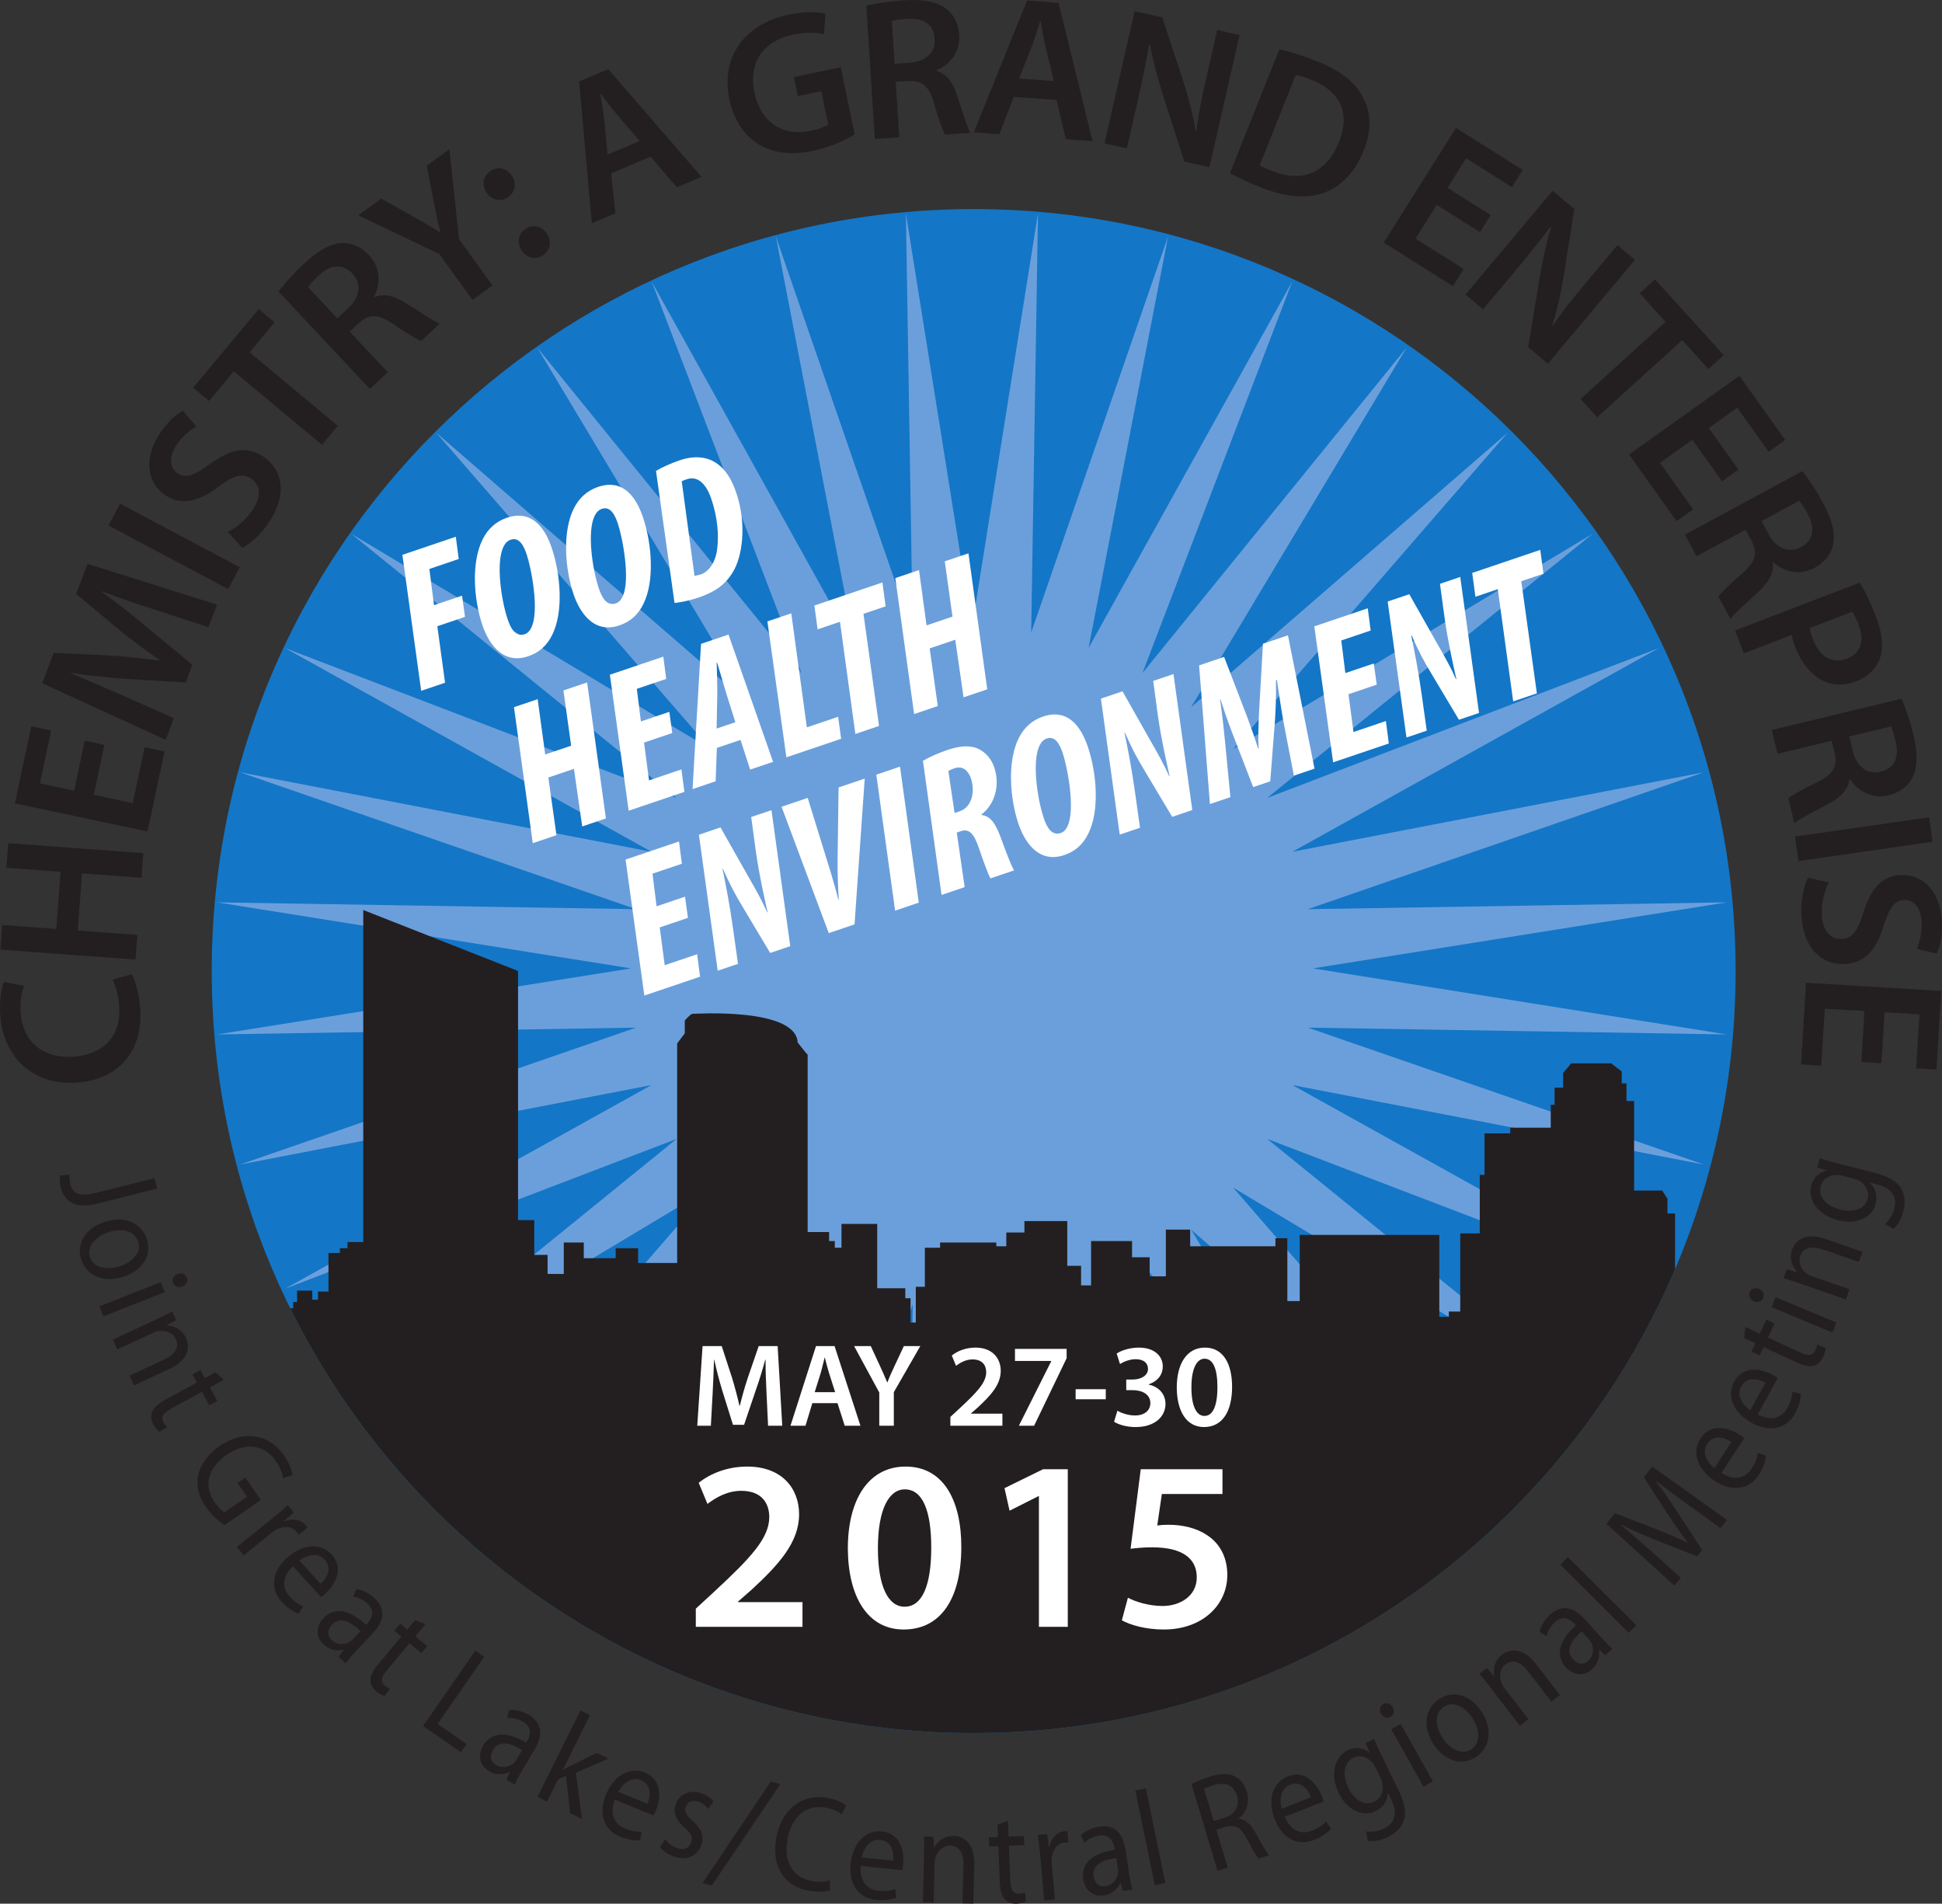 <?xml version="1.0" encoding="UTF-8" standalone="no"?>
<!-- Created with Inkscape (http://www.inkscape.org/) -->

<svg
   xmlns:dc="http://purl.org/dc/elements/1.1/"
   xmlns:cc="http://creativecommons.org/ns#"
   xmlns:rdf="http://www.w3.org/1999/02/22-rdf-syntax-ns#"
   xmlns:svg="http://www.w3.org/2000/svg"
   xmlns="http://www.w3.org/2000/svg"
   version="1.1"
   width="246.273"
   height="241.408"
   id="svg4458">
  <rect width="100%" height="100%" fill="#333333" stroke="none"/>
  <defs
     id="defs4460">
    <clipPath
       id="clipPath280">
      <path
         d="m 227.561,542.243 c 0,-42.693 34.61,-77.303 77.303,-77.303 l 0,0 c 42.691,0 77.3,34.61 77.3,77.303 l 0,0 c 0,42.693 -34.609,77.303 -77.3,77.303 l 0,0 c -42.693,0 -77.303,-34.61 -77.303,-77.303"
         id="path282" />
    </clipPath>
    <clipPath
       id="clipPath16">
      <path
         d="M 0,792 612,792 612,0 0,0 0,792 z"
         id="path18" />
    </clipPath>
  </defs>
  <g
     transform="translate(-252.15,-394.64)"
     id="layer1">
    <g
       transform="matrix(1.25,0,0,-1.25,-5.453,1195.586)"
       id="g12">
      <g
         clip-path="url(#clipPath16)"
         id="g14">
        <g
           transform="translate(219.446,541.922)"
           id="g20">
          <path
             d="m 0,0 c 0.325,-0.571 0.74,-1.852 0.854,-3.521 0.297,-4.355 -2.25,-7.188 -6.443,-7.474 -4.519,-0.308 -7.462,2.661 -7.748,6.854 -0.112,1.649 0.154,2.832 0.385,3.36 l 2.03,-0.394 c -0.24,-0.67 -0.422,-1.603 -0.346,-2.722 0.191,-2.789 2.079,-4.685 5.376,-4.46 3.033,0.207 4.827,2.088 4.621,5.121 -0.069,0.997 -0.344,2.042 -0.675,2.694 L 0,0 z"
             id="path22"
             style="fill:#231f20;fill-opacity:1;fill-rule:nonzero;stroke:none" />
        </g>
        <g
           transform="translate(206.305,546.92)"
           id="g24">
          <path
             d="M 0,0 5.491,-0.403 5.918,5.394 0.426,5.797 0.61,8.299 14.319,7.291 14.135,4.789 8.095,5.233 7.668,-0.563 13.709,-1.008 13.525,-3.509 -0.184,-2.501 0,0 z"
             id="path26"
             style="fill:#231f20;fill-opacity:1;fill-rule:nonzero;stroke:none" />
        </g>
        <g
           transform="translate(216.674,565.193)"
           id="g28">
          <path
             d="m 0,0 -1.073,-5.069 3.951,-0.837 1.201,5.668 2.016,-0.427 -1.721,-8.123 -13.452,2.849 1.657,7.823 2.016,-0.426 -1.137,-5.369 3.473,-0.735 1.073,5.069 L 0,0 z"
             id="path30"
             style="fill:#231f20;fill-opacity:1;fill-rule:nonzero;stroke:none" />
        </g>
        <g
           transform="translate(221.889,578.872)"
           id="g32">
          <path
             d="M 0,0 C -1.688,0.554 -3.728,1.22 -5.456,1.898 L -5.478,1.841 c 1.405,-1.013 2.938,-2.207 4.341,-3.396 l 4.853,-4.004 -0.682,-1.793 -6.145,0.371 c -1.829,0.127 -3.758,0.336 -5.491,0.602 l -0.014,-0.038 c 1.657,-0.695 3.669,-1.547 5.387,-2.31 l 5.06,-2.25 -0.833,-2.193 -12.529,5.743 1.174,3.09 5.806,-0.286 c 1.681,-0.114 3.36,-0.294 4.913,-0.513 l 0.022,0.057 c -1.262,0.872 -2.679,1.913 -3.997,2.981 L -8.089,1.633 -6.929,4.685 6.209,0.543 5.339,-1.745 0,0 z"
             id="path34"
             style="fill:#231f20;fill-opacity:1;fill-rule:nonzero;stroke:none" />
        </g>
        <g
           transform="translate(218.264,589.659)"
           id="g36">
          <path
             d="M 0,0 12.146,-6.448 10.97,-8.665 -1.177,-2.216 0,0 z"
             id="path38"
             style="fill:#231f20;fill-opacity:1;fill-rule:nonzero;stroke:none" />
        </g>
        <g
           transform="translate(229.21,586.789)"
           id="g40">
          <path
             d="M 0,0 C 0.827,0.411 1.848,1.232 2.549,2.31 3.416,3.644 3.272,4.808 2.332,5.42 1.46,5.987 0.568,5.739 -0.907,4.63 -2.838,3.16 -4.637,2.601 -6.296,3.68 c -1.898,1.235 -2.295,3.732 -0.66,6.246 0.812,1.249 1.676,1.978 2.373,2.376 l 1.371,-1.597 C -3.713,10.422 -4.561,9.829 -5.262,8.751 -6.129,7.417 -5.795,6.397 -5.11,5.952 -4.221,5.374 -3.377,5.773 -1.777,6.924 0.277,8.436 1.909,8.737 3.568,7.658 5.433,6.446 6.129,3.998 4.204,1.038 3.403,-0.193 2.238,-1.237 1.434,-1.614 L 0,0 z"
             id="path42"
             style="fill:#231f20;fill-opacity:1;fill-rule:nonzero;stroke:none" />
        </g>
        <g
           transform="translate(229.799,603.088)"
           id="g44">
          <path
             d="M 0,0 -2.508,-3.009 -4.122,-1.664 2.526,6.313 4.141,4.968 1.606,1.928 10.555,-5.531 8.948,-7.458 0,0 z"
             id="path46"
             style="fill:#231f20;fill-opacity:1;fill-rule:nonzero;stroke:none" />
        </g>
        <g
           transform="translate(240.306,608.457)"
           id="g48">
          <path
             d="M 0,0 1.087,1.018 C 2.323,2.176 2.469,3.542 1.535,4.54 0.517,5.627 -0.731,5.437 -1.923,4.321 -2.503,3.777 -2.834,3.384 -2.971,3.172 L 0,0 z m -5.959,2.722 c 0.574,0.789 1.504,1.827 2.561,2.817 1.445,1.353 2.635,2.021 3.85,2.097 C 1.436,7.69 2.404,7.283 3.213,6.419 4.427,5.124 4.371,3.422 3.725,2.202 L 3.767,2.157 c 0.98,0.416 2.067,0.12 3.212,-0.625 1.5,-0.944 2.855,-1.855 3.412,-2.06 L 8.514,-2.286 C 8.086,-2.127 7.065,-1.545 5.626,-0.545 4.102,0.486 3.249,0.471 2.179,-0.476 L 1.255,-1.34 5.118,-5.465 3.302,-7.167 -5.959,2.722 z"
             id="path50"
             style="fill:#231f20;fill-opacity:1;fill-rule:nonzero;stroke:none" />
        </g>
        <g
           transform="translate(254.011,610.332)"
           id="g52">
          <path
             d="m 0,0 -3.362,4.644 -8.221,3.946 2.33,1.687 3.392,-1.902 c 0.977,-0.551 1.713,-0.976 2.578,-1.509 l 0.032,0.024 c -0.25,0.902 -0.438,1.823 -0.645,2.908 l -0.73,3.828 2.297,1.663 L -1.365,6.165 2.032,1.471 0,0 z"
             id="path54"
             style="fill:#231f20;fill-opacity:1;fill-rule:nonzero;stroke:none" />
        </g>
        <g
           transform="translate(258.97,615.387)"
           id="g56">
          <path
             d="M 0,0 C -0.485,0.803 -0.293,1.707 0.492,2.182 1.278,2.657 2.14,2.415 2.636,1.594 3.101,0.827 2.936,-0.084 2.115,-0.58 1.365,-1.034 0.465,-0.768 0,0 m -3.559,5.883 c -0.485,0.803 -0.293,1.706 0.494,2.181 0.785,0.476 1.646,0.233 2.143,-0.587 0.464,-0.768 0.3,-1.678 -0.521,-2.174 -0.75,-0.454 -1.651,-0.188 -2.116,0.58"
             id="path58"
             style="fill:#231f20;fill-opacity:1;fill-rule:nonzero;stroke:none" />
        </g>
        <g
           transform="translate(270.977,626.452)"
           id="g60">
          <path
             d="m 0,0 -2.313,2.7 c -0.57,0.668 -1.142,1.445 -1.639,2.099 L -3.989,4.783 C -3.868,3.971 -3.702,3 -3.592,2.16 L -3.252,-1.373 0,0 z M -2.89,-3.28 -2.465,-7.331 -4.853,-8.338 -6.14,6.046 -3.188,7.292 6.276,-3.641 3.776,-4.696 1.114,-1.59 -2.89,-3.28 z"
             id="path62"
             style="fill:#231f20;fill-opacity:1;fill-rule:nonzero;stroke:none" />
        </g>
        <g
           transform="translate(292.791,627.118)"
           id="g64">
          <path
             d="m 0,0 c -0.793,-0.497 -2.38,-1.284 -4.157,-1.652 -2.278,-0.472 -4.135,-0.252 -5.666,0.702 -1.434,0.89 -2.481,2.527 -2.903,4.565 -0.865,4.278 1.589,7.619 6.043,8.541 1.658,0.344 3.027,0.273 3.707,0.101 l -0.129,-2.089 c -0.81,0.186 -1.758,0.24 -3.176,-0.053 -2.876,-0.596 -4.542,-2.711 -3.893,-5.847 0.633,-3.056 2.887,-4.485 5.683,-3.906 0.898,0.186 1.512,0.438 1.803,0.644 L -3.387,4.382 -5.763,3.89 -6.164,5.827 -1.41,6.812 0,0 z"
             id="path66"
             style="fill:#231f20;fill-opacity:1;fill-rule:nonzero;stroke:none" />
        </g>
        <g
           transform="translate(296.839,634.291)"
           id="g68">
          <path
             d="M 0,0 1.486,0.095 C 3.176,0.202 4.157,1.164 4.07,2.528 3.976,4.014 2.892,4.66 1.264,4.556 0.47,4.506 -0.035,4.412 -0.275,4.335 L 0,0 z M -2.868,5.887 C -1.923,6.131 -0.547,6.342 0.898,6.434 2.873,6.56 4.217,6.318 5.202,5.604 5.996,5.021 6.484,4.092 6.56,2.911 6.672,1.141 5.548,-0.137 4.273,-0.668 L 4.277,-0.729 C 5.298,-1.032 5.949,-1.951 6.359,-3.253 6.916,-4.935 7.384,-6.499 7.683,-7.011 L 5.117,-7.175 C 4.888,-6.781 4.471,-5.683 3.995,-3.997 3.474,-2.231 2.807,-1.702 1.379,-1.751 L 0.117,-1.832 0.477,-7.47 -2.007,-7.628 -2.868,5.887 z"
             id="path70"
             style="fill:#231f20;fill-opacity:1;fill-rule:nonzero;stroke:none" />
        </g>
        <g
           transform="translate(312.992,632.534)"
           id="g72">
          <path
             d="M 0,0 -0.83,3.456 C -1.033,4.309 -1.188,5.261 -1.334,6.07 L -1.373,6.073 C -1.635,5.294 -1.93,4.355 -2.213,3.558 L -3.52,0.259 0,0 z M -4.064,-1.603 -5.529,-5.401 -8.114,-5.211 -2.713,8.175 0.48,7.94 3.928,-6.096 1.223,-5.897 0.268,-1.921 -4.064,-1.603 z"
             id="path74"
             style="fill:#231f20;fill-opacity:1;fill-rule:nonzero;stroke:none" />
        </g>
        <g
           transform="translate(318.135,626.213)"
           id="g76">
          <path
             d="M 0,0 3.055,13.411 5.861,12.772 8.014,6.233 C 8.549,4.542 8.992,2.808 9.277,1.215 L 9.316,1.206 C 9.545,3.038 9.9,4.778 10.367,6.827 l 1.065,4.676 2.269,-0.517 L 10.646,-2.424 8.1,-1.844 5.943,4.863 C 5.422,6.53 4.918,8.361 4.607,10.023 L 4.523,10.021 C 4.229,8.268 3.865,6.487 3.361,4.279 L 2.27,-0.517 0,0 z"
             id="path78"
             style="fill:#231f20;fill-opacity:1;fill-rule:nonzero;stroke:none" />
        </g>
        <g
           transform="translate(333.881,623.986)"
           id="g80">
          <path
             d="M 0,0 C 0.299,-0.186 0.791,-0.382 1.266,-0.572 4.289,-1.802 6.764,-0.834 8.059,2.407 9.197,5.204 8.219,7.485 5.299,8.65 4.561,8.945 4.025,9.093 3.654,9.153 L 0,0 z M 1.998,11.771 C 3.1,11.506 4.434,11.105 5.818,10.553 8.205,9.599 9.639,8.456 10.42,7.001 11.27,5.497 11.414,3.659 10.553,1.499 9.637,-0.794 8.186,-2.171 6.533,-2.786 4.803,-3.435 2.539,-3.212 0.057,-2.221 c -1.346,0.537 -2.338,1.022 -3.078,1.427 l 5.019,12.565 z"
             id="path82"
             style="fill:#231f20;fill-opacity:1;fill-rule:nonzero;stroke:none" />
        </g>
        <g
           transform="translate(356.223,617.208)"
           id="g84">
          <path
             d="m 0,0 -4.383,2.763 -2.154,-3.417 4.9,-3.09 -1.097,-1.742 -7.024,4.427 7.332,11.632 L 4.34,6.308 3.24,4.565 -1.402,7.492 -3.295,4.489 1.088,1.726 0,0 z"
             id="path86"
             style="fill:#231f20;fill-opacity:1;fill-rule:nonzero;stroke:none" />
        </g>
        <g
           transform="translate(354.76,610.874)"
           id="g88">
          <path
             d="M 0,0 8.834,10.531 11.037,8.683 9.967,1.887 C 9.672,0.138 9.275,-1.605 8.803,-3.152 l 0.031,-0.026 c 1.039,1.524 2.148,2.91 3.498,4.519 l 3.08,3.672 1.781,-1.494 -8.834,-10.531 -2,1.678 1.143,6.947 C 7.801,3.333 8.188,5.19 8.668,6.811 L 8.592,6.848 C 7.529,5.422 6.395,4.006 4.939,2.271 L 1.781,-1.494 0,0 z"
             id="path90"
             style="fill:#231f20;fill-opacity:1;fill-rule:nonzero;stroke:none" />
        </g>
        <g
           transform="translate(375.059,608.108)"
           id="g92">
          <path
             d="M 0,0 -2.631,2.9 -1.076,4.312 5.898,-3.377 4.344,-4.789 1.686,-1.858 -6.941,-9.682 -8.627,-7.824 0,0 z"
             id="path94"
             style="fill:#231f20;fill-opacity:1;fill-rule:nonzero;stroke:none" />
        </g>
        <g
           transform="translate(380.787,591.928)"
           id="g96">
          <path
             d="M 0,0 -3.008,4.221 -6.299,1.876 -2.936,-2.843 -4.613,-4.039 -9.434,2.724 1.766,10.705 6.408,4.191 4.73,2.995 1.545,7.465 -1.348,5.405 1.66,1.184 0,0 z"
             id="path98"
             style="fill:#231f20;fill-opacity:1;fill-rule:nonzero;stroke:none" />
        </g>
        <g
           transform="translate(384.791,587.889)"
           id="g100">
          <path
             d="M 0,0 0.707,-1.31 C 1.514,-2.799 2.797,-3.287 4,-2.637 5.311,-1.929 5.443,-0.674 4.666,0.762 4.287,1.461 3.992,1.881 3.82,2.067 L 0,0 z M 4.145,5.072 C 4.762,4.315 5.529,3.154 6.219,1.879 7.16,0.139 7.504,-1.183 7.268,-2.377 7.07,-3.342 6.432,-4.175 5.391,-4.737 3.83,-5.582 2.199,-5.096 1.182,-4.161 L 1.129,-4.19 c 0.152,-1.054 -0.41,-2.03 -1.42,-2.948 -1.295,-1.21 -2.52,-2.29 -2.859,-2.776 l -1.223,2.261 c 0.262,0.374 1.084,1.213 2.416,2.351 1.385,1.213 1.586,2.041 0.943,3.316 l -0.601,1.113 -4.971,-2.689 -1.184,2.19 11.915,6.444 z"
             id="path102"
             style="fill:#231f20;fill-opacity:1;fill-rule:nonzero;stroke:none" />
        </g>
        <g
           transform="translate(389.699,577.048)"
           id="g104">
          <path
             d="M 0,0 C 0.021,-0.341 0.141,-0.71 0.324,-1.187 0.996,-2.938 2.281,-3.668 3.768,-3.099 5.195,-2.55 5.559,-1.275 4.938,0.344 4.688,0.991 4.455,1.426 4.303,1.652 L 0,0 z M 5.068,4.611 C 5.551,3.813 6.109,2.695 6.709,1.133 7.367,-0.581 7.48,-1.958 7.109,-3.04 6.773,-4.042 5.953,-4.925 4.754,-5.385 3.535,-5.853 2.398,-5.852 1.443,-5.411 c -1.298,0.594 -2.31,1.866 -2.947,3.523 -0.168,0.438 -0.295,0.826 -0.344,1.179 L -6.703,-2.573 -7.596,-0.25 5.068,4.611 z"
             id="path106"
             style="fill:#231f20;fill-opacity:1;fill-rule:nonzero;stroke:none" />
        </g>
        <g
           transform="translate(393.693,566.039)"
           id="g108">
          <path
             d="m 0,0 0.35,-1.447 c 0.396,-1.645 1.513,-2.446 2.841,-2.124 1.448,0.349 1.897,1.528 1.514,3.113 C 4.518,0.316 4.338,0.797 4.221,1.021 L 0,0 z M 5.301,3.841 C 5.705,2.953 6.15,1.633 6.49,0.226 6.955,-1.697 6.949,-3.062 6.416,-4.155 5.979,-5.037 5.148,-5.679 3.998,-5.957 2.273,-6.374 0.822,-5.487 0.08,-4.324 L 0.02,-4.338 c -0.122,-1.058 -0.915,-1.857 -2.125,-2.486 -1.561,-0.839 -3.02,-1.569 -3.473,-1.951 l -0.604,2.497 c 0.348,0.294 1.356,0.895 2.936,1.654 1.648,0.818 2.055,1.566 1.758,2.964 l -0.297,1.228 -5.49,-1.327 -0.584,2.419 13.16,3.181 z"
             id="path110"
             style="fill:#231f20;fill-opacity:1;fill-rule:nonzero;stroke:none" />
        </g>
        <g
           transform="translate(402.147,555.359)"
           id="g112">
          <path
             d="M 0,0 -13.605,-1.954 -13.963,0.529 -0.355,2.483 0,0 z"
             id="path114"
             style="fill:#231f20;fill-opacity:1;fill-rule:nonzero;stroke:none" />
        </g>
        <g
           transform="translate(391.615,551.249)"
           id="g116">
          <path
             d="m 0,0 c -0.426,-0.82 -0.766,-2.085 -0.695,-3.368 0.088,-1.589 0.89,-2.444 2.009,-2.383 1.04,0.057 1.614,0.783 2.151,2.549 0.689,2.326 1.812,3.838 3.787,3.946 2.262,0.124 4.055,-1.658 4.219,-4.653 0.082,-1.487 -0.186,-2.584 -0.514,-3.317 l -2.049,0.48 C 9.146,-6.222 9.48,-5.243 9.41,-3.96 9.322,-2.371 8.451,-1.745 7.637,-1.789 6.576,-1.847 6.131,-2.668 5.52,-4.541 4.754,-6.973 3.613,-8.179 1.637,-8.287 c -2.219,-0.122 -4.227,1.444 -4.418,4.968 -0.08,1.467 0.244,2.996 0.672,3.776 L 0,0 z"
             id="path118"
             style="fill:#231f20;fill-opacity:1;fill-rule:nonzero;stroke:none" />
        </g>
        <g
           transform="translate(394.922,533.016)"
           id="g120">
          <path
             d="M 0,0 0.314,5.17 -3.715,5.415 -4.066,-0.366 -6.123,-0.241 -5.619,8.043 8.1,7.21 7.615,-0.769 5.559,-0.644 5.893,4.832 2.35,5.047 2.037,-0.124 0,0 z"
             id="path122"
             style="fill:#231f20;fill-opacity:1;fill-rule:nonzero;stroke:none" />
        </g>
        <g
           transform="translate(221.761,521.239)"
           id="g124">
          <path
             d="m 0,0 0.268,-1.06 -6.036,-1.52 c -2.395,-0.604 -3.398,0.27 -3.751,1.666 -0.1,0.398 -0.125,0.891 -0.068,1.174 l 0.986,0.095 c -0.039,-0.24 -0.04,-0.573 0.051,-0.935 0.237,-0.939 0.842,-1.362 2.609,-0.917 L 0,0 z"
             id="path126"
             style="fill:#231f20;fill-opacity:1;fill-rule:nonzero;stroke:none" />
        </g>
        <g
           transform="translate(217.079,515.744)"
           id="g128">
          <path
             d="m 0,0 c -1.391,-0.455 -2.209,-1.506 -1.877,-2.521 0.324,-0.993 1.605,-1.398 3.035,-0.931 1.075,0.352 2.269,1.278 1.867,2.506 C 2.628,0.271 1.194,0.39 0,0 m 1.545,-4.502 c -2.35,-0.767 -3.856,0.375 -4.303,1.745 -0.502,1.535 0.363,3.151 2.371,3.807 C 1.727,1.741 3.386,0.884 3.899,-0.687 4.437,-2.328 3.474,-3.872 1.545,-4.502"
             id="path130"
             style="fill:#231f20;fill-opacity:1;fill-rule:nonzero;stroke:none" />
        </g>
        <g
           transform="translate(224.58,510.242)"
           id="g132">
          <path
             d="M 0,0 C -0.385,-0.152 -0.789,-0.031 -0.948,0.374 -1.095,0.743 -0.882,1.107 -0.497,1.259 -0.112,1.411 0.309,1.284 0.46,0.902 0.605,0.533 0.397,0.157 0,0 m -8.403,-2.009 6.211,2.452 0.401,-1.016 -6.211,-2.452 -0.401,1.016 z"
             id="path134"
             style="fill:#231f20;fill-opacity:1;fill-rule:nonzero;stroke:none" />
        </g>
        <g
           transform="translate(221.943,506.907)"
           id="g136">
          <path
             d="M 0,0 C 0.638,0.297 1.134,0.541 1.618,0.807 L 2.026,-0.072 1.052,-0.593 1.063,-0.615 C 1.751,-0.624 2.606,-0.993 3.025,-1.894 3.376,-2.648 3.42,-4.052 1.343,-5.017 l -3.604,-1.674 -0.46,0.99 3.491,1.622 c 0.976,0.454 1.637,1.158 1.203,2.093 -0.298,0.642 -1.047,0.91 -1.744,0.805 -0.159,-0.018 -0.357,-0.083 -0.544,-0.17 L -3.956,-3.043 -4.417,-2.052 0,0 z"
             id="path138"
             style="fill:#231f20;fill-opacity:1;fill-rule:nonzero;stroke:none" />
        </g>
        <g
           transform="translate(228.778,500.78)"
           id="g140">
          <path
             d="m 0,0 -1.404,-0.77 0.754,-1.373 -0.811,-0.444 -0.754,1.373 -3.158,-1.733 c -0.726,-0.398 -1.035,-0.809 -0.742,-1.343 0.143,-0.261 0.251,-0.4 0.378,-0.516 l -0.787,-0.488 c -0.175,0.146 -0.409,0.399 -0.613,0.77 -0.245,0.447 -0.272,0.899 -0.12,1.281 0.184,0.44 0.644,0.835 1.333,1.213 l 3.195,1.753 -0.449,0.817 0.811,0.444 0.449,-0.817 1.089,0.598 L 0,0 z"
             id="path142"
             style="fill:#231f20;fill-opacity:1;fill-rule:nonzero;stroke:none" />
        </g>
        <g
           transform="translate(228.872,486.042)"
           id="g144">
          <path
             d="m 0,0 c -0.446,0.28 -1.248,0.904 -1.893,1.833 -0.721,1.041 -1.021,2.103 -0.775,3.271 0.225,1.033 0.99,2.107 2.181,2.933 C 1.791,9.616 4.442,9.352 6.042,7.045 6.595,6.249 6.841,5.482 6.888,5.076 L 5.927,4.743 C 5.864,5.244 5.682,5.798 5.2,6.492 4.039,8.166 2.125,8.457 0.209,7.129 -1.729,5.785 -2.152,3.95 -1.033,2.337 -0.63,1.755 -0.264,1.42 -0.008,1.294 L 2.271,2.874 1.308,4.262 2.102,4.813 3.673,2.546 0,0 z"
             id="path146"
             style="fill:#231f20;fill-opacity:1;fill-rule:nonzero;stroke:none" />
        </g>
        <g
           transform="translate(233.693,486.709)"
           id="g148">
          <path
             d="m 0,0 c 0.612,0.494 1.131,0.928 1.591,1.347 l 0.601,-0.743 -1,-0.871 0.024,-0.029 c 0.87,0.351 1.732,0.185 2.193,-0.385 0.07,-0.088 0.114,-0.164 0.166,-0.25 L 2.684,-1.65 C 2.635,-1.545 2.564,-1.458 2.471,-1.343 1.986,-0.744 1.148,-0.718 0.346,-1.174 0.201,-1.258 0.032,-1.379 -0.118,-1.5 L -2.89,-3.736 -3.577,-2.886 0,0 z"
             id="path150"
             style="fill:#231f20;fill-opacity:1;fill-rule:nonzero;stroke:none" />
        </g>
        <g
           transform="translate(238.605,480.084)"
           id="g152">
          <path
             d="M 0,0 C 0.569,0.503 1.255,1.533 0.426,2.44 -0.328,3.266 -1.473,2.86 -2.152,2.357 L 0,0 z M -2.804,1.78 C -4,0.654 -3.871,-0.49 -3.125,-1.306 c 0.527,-0.578 0.967,-0.833 1.377,-0.996 l -0.508,-0.734 c -0.402,0.154 -1.028,0.492 -1.673,1.198 -1.248,1.366 -0.985,3.104 0.503,4.463 1.488,1.358 3.371,1.631 4.552,0.338 C 2.458,1.505 1.396,-0.156 0.488,-0.984 0.305,-1.152 0.164,-1.264 0.045,-1.338 L -2.804,1.78 z"
             id="path154"
             style="fill:#231f20;fill-opacity:1;fill-rule:nonzero;stroke:none" />
        </g>
        <g
           transform="translate(242.657,475.279)"
           id="g156">
          <path
             d="m 0,0 c -0.849,0.839 -1.994,1.598 -2.885,0.654 -0.55,-0.582 -0.453,-1.167 -0.055,-1.543 0.578,-0.546 1.328,-0.493 1.842,-0.201 0.122,0.074 0.226,0.166 0.302,0.247 L 0,0 z M -0.474,-2.04 C -0.872,-2.462 -1.242,-2.891 -1.51,-3.265 l -0.714,0.674 0.515,0.673 -0.026,0.025 c -0.605,-0.151 -1.397,-0.049 -2.02,0.539 -0.885,0.836 -0.683,1.956 -0.019,2.659 1.108,1.174 2.654,0.93 4.334,-0.676 L 0.654,0.73 c 0.37,0.392 0.962,1.218 0.059,2.053 -0.416,0.392 -0.964,0.662 -1.488,0.721 l 0.378,0.764 C 0.201,4.177 0.895,3.845 1.446,3.325 2.783,2.062 2.151,0.741 1.241,-0.223 L -0.474,-2.04 z"
             id="path158"
             style="fill:#231f20;fill-opacity:1;fill-rule:nonzero;stroke:none" />
        </g>
        <g
           transform="translate(249.243,475.989)"
           id="g160">
          <path
             d="m 0,0 -1.026,-1.229 1.199,-1.003 -0.593,-0.71 -1.2,1.004 -2.31,-2.764 c -0.531,-0.635 -0.67,-1.131 -0.203,-1.521 0.229,-0.191 0.379,-0.281 0.538,-0.343 l -0.554,-0.741 c -0.215,0.072 -0.526,0.223 -0.849,0.494 -0.391,0.327 -0.581,0.738 -0.577,1.148 0.011,0.477 0.296,1.013 0.8,1.616 l 2.337,2.796 -0.714,0.597 0.592,0.71 0.714,-0.597 L -1.049,0.41 0,0 z"
             id="path162"
             style="fill:#231f20;fill-opacity:1;fill-rule:nonzero;stroke:none" />
        </g>
        <g
           transform="translate(254.304,473.301)"
           id="g164">
          <path
             d="m 0,0 0.897,-0.623 -4.722,-6.814 2.94,-2.039 -0.574,-0.828 -3.838,2.662 L 0,0 z"
             id="path166"
             style="fill:#231f20;fill-opacity:1;fill-rule:nonzero;stroke:none" />
        </g>
        <g
           transform="translate(259.06,463.22)"
           id="g168">
          <path
             d="m 0,0 c -1.013,0.632 -2.299,1.12 -2.96,0.004 -0.408,-0.688 -0.185,-1.237 0.286,-1.516 0.685,-0.405 1.405,-0.19 1.843,0.208 0.102,0.1 0.184,0.212 0.24,0.307 L 0,0 z m -0.013,-2.093 c -0.295,-0.499 -0.562,-0.998 -0.741,-1.422 l -0.845,0.501 0.355,0.768 -0.032,0.019 c -0.557,-0.28 -1.352,-0.355 -2.09,0.082 -1.048,0.621 -1.098,1.757 -0.606,2.588 0.824,1.389 2.386,1.49 4.379,0.294 L 0.478,0.856 C 0.752,1.319 1.148,2.255 0.082,2.87 -0.41,3.161 -1.004,3.305 -1.529,3.247 l 0.201,0.827 C -0.725,4.117 0.025,3.946 0.679,3.56 2.262,2.622 1.936,1.195 1.261,0.056 l -1.274,-2.149 z"
             id="path170"
             style="fill:#231f20;fill-opacity:1;fill-rule:nonzero;stroke:none" />
        </g>
        <g
           transform="translate(263.186,461.22)"
           id="g172">
          <path
             d="M 0,0 0.022,-0.011 C 0.261,0.132 0.567,0.303 0.828,0.436 L 3.445,1.708 4.613,1.126 1.321,-0.303 1.938,-5.005 0.736,-4.407 0.316,-0.62 -0.491,-0.989 -1.61,-3.238 -2.578,-2.756 1.787,6.019 2.755,5.537 0,0 z"
             id="path174"
             style="fill:#231f20;fill-opacity:1;fill-rule:nonzero;stroke:none" />
        </g>
        <g
           transform="translate(271.765,457.771)"
           id="g176">
          <path
             d="M 0,0 C 0.299,0.698 0.477,1.921 -0.66,2.387 -1.694,2.81 -2.554,1.954 -2.952,1.208 L 0,0 z m -3.293,0.408 c -0.598,-1.53 0.008,-2.508 1.03,-2.926 0.725,-0.296 1.23,-0.339 1.671,-0.311 l -0.145,-0.879 c -0.429,-0.033 -1.139,0.003 -2.023,0.365 -1.713,0.7 -2.219,2.383 -1.456,4.248 0.762,1.865 2.345,2.916 3.965,2.254 C 1.575,2.411 1.326,0.456 0.862,-0.681 0.769,-0.911 0.688,-1.072 0.613,-1.19 l -3.906,1.598 z"
             id="path178"
             style="fill:#231f20;fill-opacity:1;fill-rule:nonzero;stroke:none" />
        </g>
        <g
           transform="translate(273.562,454.166)"
           id="g180">
          <path
             d="m 0,0 c 0.249,-0.315 0.714,-0.731 1.232,-0.903 0.744,-0.246 1.232,0.044 1.41,0.581 C 2.823,0.229 2.624,0.614 1.973,1.179 1.073,1.942 0.794,2.718 1.045,3.479 1.383,4.501 2.415,5.09 3.63,4.688 4.208,4.496 4.659,4.158 4.892,3.833 L 4.367,3.076 C 4.195,3.308 3.855,3.667 3.325,3.843 2.712,4.046 2.251,3.763 2.096,3.291 1.922,2.767 2.174,2.421 2.809,1.847 3.653,1.117 3.99,0.395 3.679,-0.549 3.306,-1.677 2.256,-2.201 0.923,-1.76 0.298,-1.553 -0.22,-1.178 -0.534,-0.783 L 0,0 z"
             id="path182"
             style="fill:#231f20;fill-opacity:1;fill-rule:nonzero;stroke:none" />
        </g>
        <g
           transform="translate(277.35,449.713)"
           id="g184">
          <path
             d="M 0,0 6.929,10.311 7.901,10.053 0.944,-0.25 0,0 z"
             id="path186"
             style="fill:#231f20;fill-opacity:1;fill-rule:nonzero;stroke:none" />
        </g>
        <g
           transform="translate(290.289,448.996)"
           id="g188">
          <path
             d="m 0,0 c -0.419,-0.146 -1.253,-0.216 -2.254,-0.029 -2.319,0.432 -3.748,2.383 -3.185,5.394 0.536,2.876 2.641,4.477 5.193,4.002 C 0.767,9.178 1.381,8.811 1.631,8.596 L 1.183,7.683 C 0.832,7.973 0.289,8.242 -0.395,8.37 -2.323,8.729 -3.861,7.597 -4.31,5.196 -4.729,2.944 -3.836,1.304 -1.847,0.934 -1.188,0.811 -0.5,0.837 -0.029,0.988 L 0,0 z"
             id="path190"
             style="fill:#231f20;fill-opacity:1;fill-rule:nonzero;stroke:none" />
        </g>
        <g
           transform="translate(296.686,451.998)"
           id="g192">
          <path
             d="M 0,0 C 0.091,0.754 -0.081,1.979 -1.305,2.106 -2.417,2.222 -3.003,1.158 -3.177,0.329 L 0,0 z m -3.279,-0.535 c -0.146,-1.636 0.711,-2.405 1.81,-2.52 0.78,-0.08 1.277,0.021 1.693,0.172 l 0.107,-0.886 c -0.403,-0.152 -1.096,-0.316 -2.047,-0.218 -1.842,0.191 -2.8,1.665 -2.59,3.67 0.209,2.005 1.436,3.46 3.178,3.279 C 0.838,2.759 1.146,0.811 1.019,-0.411 0.993,-0.658 0.962,-0.836 0.923,-0.971 l -4.202,0.436 z"
             id="path194"
             style="fill:#231f20;fill-opacity:1;fill-rule:nonzero;stroke:none" />
        </g>
        <g
           transform="translate(299.827,452.638)"
           id="g196">
          <path
             d="m 0,0 c 0.017,0.703 0.018,1.255 -0.006,1.808 l 0.969,-0.024 0.035,-1.105 0.025,0 C 1.336,1.292 2.047,1.896 3.04,1.871 3.873,1.851 5.151,1.267 5.096,-1.022 L 4.999,-4.995 3.905,-4.968 3.999,-1.12 C 4.025,-0.044 3.688,0.862 2.656,0.887 1.948,0.904 1.376,0.353 1.16,-0.318 1.106,-0.469 1.077,-0.675 1.072,-0.882 L 0.975,-4.896 -0.119,-4.87 0,0 z"
             id="path198"
             style="fill:#231f20;fill-opacity:1;fill-rule:nonzero;stroke:none" />
        </g>
        <g
           transform="translate(308.336,456.039)"
           id="g200">
          <path
             d="M 0,0 0.064,-1.6 1.627,-1.537 1.664,-2.461 0.1,-2.524 0.244,-6.125 c 0.033,-0.827 0.262,-1.288 0.869,-1.263 0.299,0.012 0.471,0.047 0.631,0.108 L 1.83,-8.202 C 1.623,-8.293 1.291,-8.39 0.869,-8.407 c -0.51,-0.02 -0.926,0.156 -1.199,0.463 -0.313,0.36 -0.461,0.948 -0.492,1.735 l -0.145,3.641 -0.93,-0.037 -0.037,0.924 0.93,0.037 -0.049,1.242 L 0,0 z"
             id="path202"
             style="fill:#231f20;fill-opacity:1;fill-rule:nonzero;stroke:none" />
        </g>
        <g
           transform="translate(311.609,452.534)"
           id="g204">
          <path
             d="M 0,0 C -0.068,0.784 -0.141,1.457 -0.234,2.072 L 0.719,2.156 0.887,0.841 0.924,0.844 C 1.115,1.762 1.734,2.385 2.465,2.45 2.576,2.459 2.664,2.454 2.764,2.449 L 2.865,1.308 C 2.752,1.325 2.641,1.315 2.492,1.302 1.725,1.234 1.236,0.553 1.168,-0.367 1.158,-0.535 1.164,-0.742 1.182,-0.934 L 1.496,-4.481 0.406,-4.578 0,0 z"
             id="path206"
             style="fill:#231f20;fill-opacity:1;fill-rule:nonzero;stroke:none" />
        </g>
        <g
           transform="translate(319.328,452.26)"
           id="g208">
          <path
             d="m 0,0 c -1.184,-0.15 -2.488,-0.583 -2.295,-1.866 0.119,-0.791 0.639,-1.075 1.178,-0.994 0.787,0.118 1.209,0.739 1.297,1.325 0.015,0.141 0.008,0.28 -0.008,0.389 L 0,0 z M 1.313,-1.63 C 1.398,-2.203 1.506,-2.759 1.635,-3.2 L 0.664,-3.346 0.453,-2.526 0.418,-2.532 C 0.164,-3.1 -0.406,-3.66 -1.254,-3.787 c -1.203,-0.181 -1.959,0.668 -2.101,1.622 -0.241,1.597 0.906,2.662 3.207,2.993 L -0.17,0.965 C -0.25,1.497 -0.533,2.472 -1.748,2.276 -2.313,2.191 -2.863,1.927 -3.234,1.55 L -3.6,2.318 c 0.44,0.415 1.129,0.756 1.879,0.869 C 0.098,3.46 0.746,2.148 0.941,0.839 L 1.313,-1.63 z"
             id="path210"
             style="fill:#231f20;fill-opacity:1;fill-rule:nonzero;stroke:none" />
        </g>
        <g
           transform="translate(321.264,459.104)"
           id="g212">
          <path
             d="M 0,0 1.07,0.22 3.043,-9.378 1.973,-9.599 0,0 z"
             id="path214"
             style="fill:#231f20;fill-opacity:1;fill-rule:nonzero;stroke:none" />
        </g>
        <g
           transform="translate(329.217,456.017)"
           id="g216">
          <path
             d="M 0,0 1.059,0.318 C 2.166,0.65 2.666,1.535 2.359,2.552 2.016,3.702 1.115,3.979 0.02,3.65 -0.48,3.5 -0.814,3.357 -0.977,3.251 L 0,0 z m -2.254,3.746 c 0.492,0.263 1.231,0.571 1.932,0.781 C 0.785,4.859 1.582,4.839 2.217,4.497 2.729,4.218 3.15,3.682 3.359,2.981 3.709,1.819 3.277,0.839 2.539,0.272 L 2.551,0.232 C 3.229,0.177 3.789,-0.347 4.256,-1.215 4.891,-2.378 5.34,-3.18 5.609,-3.474 L 4.539,-3.795 C 4.328,-3.57 3.924,-2.87 3.375,-1.825 2.77,-0.667 2.189,-0.337 1.238,-0.579 L 0.262,-0.872 1.42,-4.73 0.385,-5.041 -2.254,3.746 z"
             id="path218"
             style="fill:#231f20;fill-opacity:1;fill-rule:nonzero;stroke:none" />
        </g>
        <g
           transform="translate(339.09,458.429)"
           id="g220">
          <path
             d="m 0,0 c -0.264,0.712 -0.979,1.723 -2.123,1.276 -1.041,-0.407 -1.074,-1.62 -0.85,-2.437 L 0,0 z m -2.668,-1.976 c 0.621,-1.521 1.734,-1.813 2.764,-1.411 0.728,0.285 1.125,0.602 1.424,0.927 L 2.021,-3.198 C 1.734,-3.518 1.193,-3.981 0.303,-4.329 -1.42,-5.001 -2.945,-4.13 -3.68,-2.252 -4.412,-0.374 -3.99,1.481 -2.359,2.118 -0.52,2.836 0.646,1.246 1.094,0.101 1.184,-0.13 1.238,-0.302 1.266,-0.44 l -3.934,-1.536 z"
             id="path222"
             style="fill:#231f20;fill-opacity:1;fill-rule:nonzero;stroke:none" />
        </g>
        <g
           transform="translate(345.615,461.473)"
           id="g224">
          <path
             d="m 0,0 c -0.092,0.186 -0.182,0.342 -0.293,0.457 -0.492,0.558 -1.215,0.851 -1.941,0.498 -0.938,-0.457 -1.18,-1.663 -0.502,-3.053 0.574,-1.178 1.597,-1.892 2.648,-1.381 0.613,0.298 0.955,0.986 0.818,1.779 -0.035,0.213 -0.115,0.434 -0.205,0.621 L 0,0 z M 2.324,-2.276 C 3,-3.666 3.148,-4.622 2.895,-5.405 2.617,-6.199 1.949,-6.754 1.268,-7.086 0.619,-7.401 -0.18,-7.575 -0.771,-7.464 l -0.167,0.963 c 0.485,-0.087 1.153,-0.039 1.823,0.288 1.004,0.488 1.457,1.43 0.715,2.956 L 1.279,-2.6 1.258,-2.611 C 1.238,-3.31 0.863,-4.044 0.025,-4.452 c -1.339,-0.652 -2.916,0.146 -3.726,1.808 -0.99,2.035 -0.352,3.758 0.9,4.366 0.938,0.456 1.699,0.167 2.188,-0.209 l 0.021,0.01 -0.406,0.922 0.871,0.424 C 0.045,2.431 0.275,1.929 0.625,1.21 l 1.699,-3.486 z"
             id="path226"
             style="fill:#231f20;fill-opacity:1;fill-rule:nonzero;stroke:none" />
        </g>
        <g
           transform="translate(350.5,459.5)"
           id="g228">
          <path
             d="M 0,0 -3.271,5.827 -2.318,6.363 0.953,0.536 0,0 z M -3.131,8.061 C -2.928,7.7 -2.992,7.283 -3.371,7.07 -3.719,6.875 -4.107,7.036 -4.311,7.397 -4.514,7.759 -4.443,8.193 -4.086,8.395 -3.74,8.589 -3.34,8.434 -3.131,8.061"
             id="path230"
             style="fill:#231f20;fill-opacity:1;fill-rule:nonzero;stroke:none" />
        </g>
        <g
           transform="translate(352.43,464.457)"
           id="g232">
          <path
             d="M 0,0 C 0.789,-1.231 2.012,-1.757 2.91,-1.18 3.789,-0.616 3.859,0.725 3.047,1.991 2.438,2.943 1.242,3.863 0.154,3.165 -0.922,2.474 -0.678,1.057 0,0 M 3.967,2.629 C 5.299,0.551 4.572,-1.194 3.361,-1.973 2.002,-2.846 0.221,-2.416 -0.918,-0.639 -2.117,1.23 -1.707,3.052 -0.316,3.945 1.137,4.878 2.871,4.336 3.967,2.629"
             id="path234"
             style="fill:#231f20;fill-opacity:1;fill-rule:nonzero;stroke:none" />
        </g>
        <g
           transform="translate(357.305,469.549)"
           id="g236">
          <path
             d="M 0,0 C -0.43,0.559 -0.775,0.989 -1.141,1.405 L -0.373,1.994 0.35,1.155 0.369,1.17 C 0.227,1.845 0.4,2.761 1.189,3.365 1.85,3.871 3.211,4.218 4.607,2.399 L 7.027,-0.756 6.16,-1.42 3.814,1.636 C 3.16,2.491 2.326,2.984 1.51,2.357 0.947,1.927 0.848,1.137 1.102,0.48 1.156,0.329 1.262,0.149 1.389,-0.015 L 3.834,-3.203 2.967,-3.868 0,0 z"
             id="path238"
             style="fill:#231f20;fill-opacity:1;fill-rule:nonzero;stroke:none" />
        </g>
        <g
           transform="translate(366.549,475.259)"
           id="g240">
          <path
             d="m 0,0 c -0.906,-0.778 -1.754,-1.858 -0.887,-2.822 0.535,-0.595 1.125,-0.546 1.532,-0.18 0.591,0.532 0.601,1.284 0.351,1.82 -0.064,0.128 -0.148,0.239 -0.221,0.321 L 0,0 z M 1.994,-0.636 C 2.381,-1.067 2.777,-1.471 3.129,-1.768 L 2.4,-2.424 1.771,-1.857 1.744,-1.882 C 1.846,-2.497 1.68,-3.277 1.043,-3.851 c -0.904,-0.815 -2.004,-0.524 -2.65,0.194 -1.081,1.2 -0.711,2.721 1.025,4.266 l -0.092,0.102 c -0.361,0.4 -1.137,1.058 -2.041,0.224 -0.424,-0.383 -0.738,-0.907 -0.84,-1.425 l -0.73,0.438 c 0.139,0.589 0.527,1.254 1.09,1.761 1.367,1.231 2.631,0.495 3.517,-0.489 l 1.672,-1.856 z"
             id="path242"
             style="fill:#231f20;fill-opacity:1;fill-rule:nonzero;stroke:none" />
        </g>
        <g
           transform="translate(364.381,482.026)"
           id="g244">
          <path
             d="M 0,0 0.771,0.773 7.705,-6.149 6.934,-6.923 0,0 z"
             id="path246"
             style="fill:#231f20;fill-opacity:1;fill-rule:nonzero;stroke:none" />
        </g>
        <g
           transform="translate(377.316,488.127)"
           id="g248">
          <path
             d="m 0,0 c -1.051,0.763 -2.326,1.69 -3.221,2.407 l -0.015,-0.02 c 0.654,-0.906 1.361,-1.902 2.097,-3.034 l 2.6,-3.978 -0.514,-0.639 -4.312,1.706 c -1.281,0.519 -2.41,1.01 -3.42,1.517 L -6.801,-2.06 c 0.889,-0.745 2.057,-1.761 3.11,-2.7 l 2.972,-2.67 -0.644,-0.804 -6.895,6.276 0.862,1.076 4.406,-1.701 c 1.111,-0.446 2.078,-0.872 2.972,-1.302 l 0.016,0.019 c -0.594,0.762 -1.203,1.634 -1.887,2.658 L -4.469,2.771 -3.605,3.846 3.98,-1.568 3.313,-2.401 0,0 z"
             id="path250"
             style="fill:#231f20;fill-opacity:1;fill-rule:nonzero;stroke:none" />
        </g>
        <g
           transform="translate(381.744,494.481)"
           id="g252">
          <path
             d="m 0,0 c -0.631,0.423 -1.801,0.826 -2.471,-0.206 -0.607,-0.938 0.075,-1.941 0.733,-2.472 L 0,0 z m -1.016,-3.162 c 1.393,-0.872 2.467,-0.459 3.069,0.469 0.426,0.656 0.562,1.146 0.617,1.584 L 3.508,-1.415 C 3.459,-1.843 3.291,-2.534 2.771,-3.336 1.764,-4.889 0.016,-5.073 -1.676,-3.977 -3.367,-2.881 -4.105,-1.129 -3.152,0.34 -2.078,1.998 -0.201,1.389 0.828,0.721 1.037,0.585 1.182,0.478 1.283,0.382 l -2.299,-3.544 z"
             id="path254"
             style="fill:#231f20;fill-opacity:1;fill-rule:nonzero;stroke:none" />
        </g>
        <g
           transform="translate(385.182,500.489)"
           id="g256">
          <path
             d="m 0,0 c -0.66,0.375 -1.857,0.688 -2.447,-0.393 -0.535,-0.982 0.22,-1.931 0.918,-2.411 L 0,0 z m -0.771,-3.231 c 1.453,-0.765 2.492,-0.27 3.021,0.701 0.375,0.687 0.475,1.186 0.496,1.627 L 3.604,-1.145 C 3.59,-1.575 3.475,-2.277 3.016,-3.117 2.129,-4.742 0.4,-5.059 -1.369,-4.095 -3.139,-3.13 -4.008,-1.438 -3.168,0.1 -2.223,1.834 -0.307,1.37 0.771,0.782 0.99,0.663 1.143,0.566 1.252,0.479 l -2.023,-3.71 z"
             id="path258"
             style="fill:#231f20;fill-opacity:1;fill-rule:nonzero;stroke:none" />
        </g>
        <g
           transform="translate(383.162,506.136)"
           id="g260">
          <path
             d="m 0,0 1.451,-0.676 0.66,1.419 0.84,-0.391 -0.662,-1.419 3.266,-1.521 c 0.75,-0.35 1.265,-0.357 1.523,0.195 0.125,0.27 0.174,0.44 0.192,0.609 L 8.129,-2.129 C 8.115,-2.355 8.049,-2.694 7.869,-3.077 7.654,-3.539 7.307,-3.829 6.908,-3.932 6.445,-4.044 5.854,-3.906 5.141,-3.574 L 1.838,-2.035 1.443,-2.88 0.605,-2.489 1,-1.645 -0.127,-1.12 0,0 z"
             id="path262"
             style="fill:#231f20;fill-opacity:1;fill-rule:nonzero;stroke:none" />
        </g>
        <g
           transform="translate(391.973,505.578)"
           id="g264">
          <path
             d="M 0,0 -6.166,2.57 -5.746,3.579 0.42,1.008 0,0 z M -7.432,4.416 C -7.049,4.256 -6.844,3.888 -7.01,3.487 -7.164,3.12 -7.568,3.007 -7.951,3.167 -8.334,3.326 -8.547,3.71 -8.389,4.088 c 0.153,0.367 0.563,0.492 0.957,0.328"
             id="path266"
             style="fill:#231f20;fill-opacity:1;fill-rule:nonzero;stroke:none" />
        </g>
        <g
           transform="translate(388.752,510.529)"
           id="g268">
          <path
             d="m 0,0 c -0.664,0.231 -1.189,0.4 -1.725,0.546 l 0.319,0.916 1.062,-0.304 0.01,0.023 c -0.49,0.486 -0.848,1.347 -0.521,2.286 0.273,0.786 1.216,1.825 3.38,1.073 L 6.277,3.234 5.92,2.202 2.283,3.466 C 1.268,3.82 0.303,3.774 -0.035,2.8 -0.268,2.131 0.082,1.417 0.656,1.008 0.783,0.911 0.971,0.819 1.166,0.751 L 4.959,-0.567 4.6,-1.6 0,0 z"
             id="path270"
             style="fill:#231f20;fill-opacity:1;fill-rule:nonzero;stroke:none" />
        </g>
        <g
           transform="translate(392.959,521.491)"
           id="g272">
          <path
             d="m 0,0 c -0.201,0.051 -0.377,0.083 -0.537,0.072 -0.744,-0.015 -1.434,-0.378 -1.633,-1.16 -0.258,-1.012 0.508,-1.976 2.004,-2.357 1.27,-0.323 2.477,-0.002 2.766,1.13 0.168,0.662 -0.137,1.367 -0.83,1.774 -0.186,0.112 -0.407,0.194 -0.608,0.245 L 0,0 z M 3.238,0.304 C 4.734,-0.077 5.561,-0.582 5.994,-1.282 6.42,-2.006 6.412,-2.876 6.227,-3.61 6.047,-4.309 5.664,-5.032 5.197,-5.413 l -0.842,0.496 c 0.379,0.314 0.774,0.855 0.958,1.577 0.275,1.084 -0.151,2.038 -1.793,2.457 l -0.709,0.18 -0.006,-0.024 c 0.521,-0.466 0.84,-1.227 0.609,-2.129 -0.367,-1.445 -1.994,-2.133 -3.785,-1.677 -2.193,0.557 -3.094,2.159 -2.75,3.507 0.256,1.011 0.969,1.407 1.572,1.536 l 0.006,0.024 -0.967,0.284 0.239,0.939 C -1.826,1.605 -1.293,1.458 -0.52,1.26 L 3.238,0.304 z"
             id="path274"
             style="fill:#231f20;fill-opacity:1;fill-rule:nonzero;stroke:none" />
        </g>
      </g>
    </g>
    <g
       transform="matrix(1.25,0,0,-1.25,-5.453,1195.586)"
       id="g276">
      <g
         clip-path="url(#clipPath280)"
         id="g278">
        <path
           d="m 438.787,445.178 -267.058,0 0,231.765 267.058,0 0,-231.765 z"
           id="path284"
           style="fill:#1476c6;fill-opacity:1;fill-rule:nonzero;stroke:none" />
        <g
           transform="translate(304.688,577.109)"
           id="g286">
          <path
             d="M 0,0 6.699,41.99 6.008,-0.525 19.896,39.663 11.832,-2.086 32.488,35.08 17.297,-4.635 44.093,28.38 22.236,-8.094 54.358,19.766 26.5,-12.357 62.974,9.5 29.959,-17.297 69.673,-2.105 32.508,-22.763 l 41.749,8.065 -40.189,-13.89 42.515,0.694 -41.989,-6.7 41.989,-6.701 -42.515,0.693 40.189,-13.89 -41.749,8.064 37.165,-20.656 -39.714,15.191 33.015,-26.797 -36.474,21.858 27.858,-32.124 -32.122,27.86 21.857,-36.473 -26.796,33.015 15.191,-39.715 -20.656,37.166 8.064,-41.75 L 6.008,-68.665 6.699,-111.18 0,-69.189 l -6.701,-41.991 0.693,42.515 -13.89,-40.188 8.066,41.75 -20.658,-37.166 15.193,39.715 -26.799,-33.015 21.858,36.473 -32.123,-27.86 27.861,32.124 -36.475,-21.858 33.014,26.797 -39.715,-15.191 37.166,20.656 -41.748,-8.064 40.188,13.89 -42.516,-0.693 41.99,6.701 -41.99,6.7 42.516,-0.694 -40.188,13.89 41.748,-8.065 -37.164,20.658 39.713,-15.192 L -62.975,9.5 -26.5,-12.357 -54.361,19.766 -22.238,-8.094 -44.096,28.38 -17.297,-4.635 -32.49,35.08 -11.832,-2.086 -19.898,39.663 -6.008,-0.525 -6.701,41.99 0,0 z"
             id="path288"
             style="fill:#6b9fdb;fill-opacity:1;fill-rule:nonzero;stroke:none" />
        </g>
        <g
           transform="translate(400.955,504.222)"
           id="g290">
          <path
             d="m 0,0 -3.092,0 0,1.595 -2.465,0 0,0.772 -1.498,0 0,1.74 -2.369,0 0,1.161 -1.4,0 0,-3.239 -1.498,0 0,2.707 -1.449,0 0,0.677 -2.03,0 0,-0.918 -1.402,0 0,0.724 -0.629,0 0,-4.784 -1.207,0 0,2.465 -1.547,0 0,3.721 -1.16,0 0,0.386 -2.223,0 0,-6.524 -0.967,0 0,12.952 -0.773,0 0,1.497 -0.531,0.822 -2.852,0 0,9.084 -0.773,0 0,1.788 -0.483,0 0,1.209 -1.062,0.822 -4.061,0 -0.82,-0.967 0,-1.498 -0.869,0 0,-1.739 -0.389,0 0,-2.32 -4.107,0 0,-0.58 -2.61,0 0,-4.204 -0.482,0 0,-5.944 -1.982,0 0,-7.925 -1.159,0 0,-0.533 -0.966,0 0,8.313 -14.16,0 0,-6.718 -1.256,0 0,6.379 -1.208,0 0,-0.821 -8.651,0 0,1.691 -2.465,0 0,-4.736 -1.642,0 0,1.933 -1.787,0 0,1.643 -4.157,0 0,-4.494 -1.015,0 0,1.982 -1.401,0 0,4.542 -4.349,0 0,-1.159 -1.836,0 0,-1.402 -1.016,0 0,0.386 -5.703,0 0,-0.531 -1.545,0 0,-3.963 -0.918,0 0,-3.625 -0.531,0 0,2.465 -0.533,0 0,1.015 -2.85,0 0,6.524 -3.625,0 0,-2.416 -0.678,0 0,0.676 -0.578,0 0,0.918 -2.176,0 0,18.025 c 0,0 0.34,-0.531 -1.015,1.208 -0.192,3.577 -10.485,2.9 -10.678,2.9 -0.193,0 -0.773,-0.676 -0.773,-0.676 l 0,-1.305 -0.774,-1.015 0,-22.278 -3.963,0 0,1.498 -2.271,0 0,-1.013 -3.238,0 0,1.593 -2.03,0 0,-3.189 -1.642,0 0,1.933 -1.354,0 0,3.528 -1.642,0 0,25.273 -15.706,6.187 0,-33.683 -1.595,0 0,-0.629 -0.774,0 0,-0.482 -1.16,0 0,-3.916 -1.062,0 0,-0.82 -0.58,0 0,0.917 -1.547,0 0,-1.159 -0.387,0 0,-0.629 -1.465,0 0,-0.385 -3.094,0 0,-2.836 -1.289,0 0,1.031 -5.412,0 0,-5.155 -1.029,0 0,3.866 -2.836,0 0,-1.289 -3.865,0 0,-2.319 -3.867,0 0,-58.01 188.774,0 L 0,0 z"
             id="path292"
             style="fill:#231f20;fill-opacity:1;fill-rule:nonzero;stroke:none" />
        </g>
      </g>
    </g>
    <g
       transform="matrix(1.25,0,0,-1.25,339.709,586.744)"
       id="g302">
      <path
         d="M 0,0 2.674,0.925 2.941,-0.239 3.529,0 3.877,-1.015 5.08,6.357 5.641,-4.237 l 0.482,4.745 0.4,-0.657 0.856,1.104 1.043,-1.253 1.31,0.777 1.149,-0.718"
         id="path304"
         style="fill:none;stroke:#231f20;stroke-width:0.6;stroke-linecap:round;stroke-linejoin:round;stroke-miterlimit:10;stroke-opacity:1;stroke-dasharray:none" />
    </g>
    <g
       transform="matrix(1.25,0,0,-1.25,349.357,571.316)"
       id="g414">
      <path
         d="m 0,0 c -0.048,1.043 -0.108,2.303 -0.096,3.394 l -0.036,0 C -0.396,2.411 -0.731,1.319 -1.092,0.3 l -1.186,-3.502 -1.128,0 -1.079,3.454 c -0.313,1.031 -0.6,2.135 -0.816,3.142 l -0.024,0 C -5.361,2.338 -5.409,1.055 -5.469,-0.048 l -0.179,-3.25 -1.38,0 0.54,8.083 1.942,0 1.056,-3.25 c 0.288,-0.948 0.54,-1.907 0.744,-2.806 l 0.035,0 c 0.216,0.875 0.492,1.871 0.804,2.818 l 1.115,3.238 1.919,0 0.468,-8.083 -1.439,0 L 0,0 z"
         id="path416"
         style="fill:#ffffff;fill-opacity:1;fill-rule:nonzero;stroke:none" />
    </g>
    <g
       transform="matrix(1.25,0,0,-1.25,358.058,571.182)"
       id="g418">
      <path
         d="m 0,0 -0.636,1.991 c -0.155,0.491 -0.287,1.043 -0.407,1.511 l -0.024,0 C -1.188,3.034 -1.319,2.471 -1.451,1.991 L -2.074,0 0,0 z m -2.314,-1.116 -0.696,-2.29 -1.523,0 2.591,8.083 1.882,0 2.626,-8.083 -1.594,0 -0.732,2.29 -2.554,0 z"
         id="path420"
         style="fill:#ffffff;fill-opacity:1;fill-rule:nonzero;stroke:none" />
    </g>
    <g
       transform="matrix(1.25,0,0,-1.25,363.655,575.439)"
       id="g422">
      <path
         d="m 0,0 0,3.37 -2.555,4.713 1.692,0 0.959,-2.074 c 0.276,-0.6 0.48,-1.056 0.708,-1.608 l 0.023,0 c 0.193,0.516 0.42,1.02 0.696,1.608 l 0.971,2.074 1.668,0 L 1.476,3.406 1.476,0 0,0 z"
         id="path424"
         style="fill:#ffffff;fill-opacity:1;fill-rule:nonzero;stroke:none" />
    </g>
    <g
       transform="matrix(1.25,0,0,-1.25,372.671,575.439)"
       id="g426">
      <path
         d="m 0,0 0,0.899 0.924,0.852 c 1.835,1.703 2.698,2.639 2.71,3.67 0,0.696 -0.371,1.308 -1.391,1.308 C 1.547,6.729 0.972,6.38 0.576,6.081 L 0.144,7.124 C 0.708,7.58 1.56,7.928 2.543,7.928 4.27,7.928 5.11,6.836 5.11,5.565 5.11,4.198 4.126,3.094 2.759,1.835 l -0.672,-0.587 0,-0.025 3.191,0 L 5.278,0 0,0 z"
         id="path428"
         style="fill:#ffffff;fill-opacity:1;fill-rule:nonzero;stroke:none" />
    </g>
    <g
       transform="matrix(1.25,0,0,-1.25,387.413,565.694)"
       id="g430">
      <path
         d="m 0,0 0,-0.948 -3.299,-6.848 -1.547,0 3.285,6.548 0,0.024 -3.681,0 0,1.224 L 0,0 z"
         id="path432"
         style="fill:#ffffff;fill-opacity:1;fill-rule:nonzero;stroke:none" />
    </g>
    <path
       d="m 392.379,572.081 -3.824,0 0,-1.275 3.824,0 0,1.275 z"
       id="path434"
       style="fill:#ffffff;fill-opacity:1;fill-rule:nonzero;stroke:none" />
    <g
       transform="matrix(1.25,0,0,-1.25,393.851,573.536)"
       id="g436">
      <path
         d="m 0,0 c 0.299,-0.18 1.031,-0.479 1.775,-0.479 1.127,0 1.571,0.635 1.571,1.247 0,0.923 -0.875,1.319 -1.776,1.319 l -0.672,0 0,1.08 0.672,0 c 0.672,0 1.535,0.312 1.535,1.079 0,0.54 -0.382,0.983 -1.246,0.983 -0.636,0 -1.271,-0.275 -1.595,-0.491 l -0.336,1.067 c 0.443,0.3 1.318,0.6 2.242,0.6 1.619,0 2.435,-0.888 2.435,-1.907 0,-0.816 -0.48,-1.487 -1.439,-1.823 l 0,-0.024 c 0.947,-0.18 1.703,-0.888 1.715,-1.943 0,-1.319 -1.104,-2.363 -3.035,-2.363 -0.948,0 -1.762,0.264 -2.182,0.54 L 0,0 z"
         id="path438"
         style="fill:#ffffff;fill-opacity:1;fill-rule:nonzero;stroke:none" />
    </g>
    <g
       transform="matrix(1.25,0,0,-1.25,403.238,570.582)"
       id="g440">
      <path
         d="m 0,0 c 0,-1.907 0.518,-2.89 1.32,-2.89 0.875,0 1.319,1.055 1.319,2.926 0,1.811 -0.42,2.879 -1.307,2.879 C 0.553,2.915 0,1.943 0,0 m 4.127,0.072 c 0,-2.519 -0.984,-4.09 -2.856,-4.09 -1.787,0 -2.746,1.631 -2.757,4.006 0,2.435 1.031,4.054 2.855,4.054 1.883,0 2.758,-1.679 2.758,-3.97"
         id="path442"
         style="fill:#ffffff;fill-opacity:1;fill-rule:nonzero;stroke:none" />
    </g>
    <g
       transform="matrix(1.25,0,0,-1.25,340.388,600.939)"
       id="g444">
      <path
         d="m 0,0 0,1.845 1.895,1.746 c 3.762,3.493 5.534,5.411 5.558,7.527 0,1.426 -0.763,2.681 -2.853,2.681 -1.427,0 -2.608,-0.713 -3.419,-1.328 l -0.886,2.14 c 1.156,0.934 2.902,1.648 4.92,1.648 3.542,0 5.264,-2.238 5.264,-4.846 0,-2.804 -2.017,-5.067 -4.822,-7.65 L 4.28,2.558 l 0,-0.049 6.543,0 L 10.823,0 0,0 z"
         id="path446"
         style="fill:#ffffff;fill-opacity:1;fill-rule:nonzero;stroke:none" />
    </g>
    <g
       transform="matrix(1.25,0,0,-1.25,363.481,590.977)"
       id="g448">
      <path
         d="m 0,0 c 0,-3.911 1.058,-5.928 2.705,-5.928 1.796,0 2.706,2.164 2.706,6.002 0,3.714 -0.861,5.903 -2.682,5.903 C 1.131,5.977 0,3.984 0,0 m 8.461,0.147 c 0,-5.165 -2.017,-8.387 -5.854,-8.387 -3.665,0 -5.632,3.345 -5.658,8.215 0,4.993 2.115,8.314 5.855,8.314 3.861,0 5.657,-3.444 5.657,-8.142"
         id="path450"
         style="fill:#ffffff;fill-opacity:1;fill-rule:nonzero;stroke:none" />
    </g>
    <g
       transform="matrix(1.25,0,0,-1.25,383.9,584.367)"
       id="g452">
      <path
         d="m 0,0 -0.049,0 -2.928,-1.476 -0.515,2.288 3.91,1.918 2.51,0 0,-15.988 -2.928,0 L 0,0 z"
         id="path454"
         style="fill:#ffffff;fill-opacity:1;fill-rule:nonzero;stroke:none" />
    </g>
    <g
       transform="matrix(1.25,0,0,-1.25,407.176,584.09)"
       id="g456">
      <path
         d="m 0,0 -6.148,0 -0.469,-3.198 c 0.346,0.05 0.664,0.074 1.133,0.074 1.402,0 2.828,-0.32 3.886,-1.033 1.205,-0.763 2.09,-2.115 2.09,-4.059 0,-3.05 -2.533,-5.534 -6.445,-5.534 -1.869,0 -3.418,0.467 -4.254,0.935 l 0.615,2.287 c 0.688,-0.369 2.065,-0.836 3.516,-0.836 1.771,0 3.469,1.009 3.469,2.902 0,1.845 -1.352,3.05 -4.526,3.05 -0.91,0 -1.574,-0.073 -2.189,-0.147 L -8.289,2.509 0,2.509 0,0 z"
         id="path458"
         style="fill:#ffffff;fill-opacity:1;fill-rule:nonzero;stroke:none" />
    </g>
    <g
       transform="matrix(1.25,0,0,-1.25,303.178,464.998)"
       id="g460">
      <path
         d="m 0,0 5.421,1.836 0.294,-2.259 -2.98,-1.009 0.473,-3.674 2.845,0.962 0.299,-2.148 -2.807,-0.95 0.784,-5.733 -2.422,-0.82 L 0,0 z"
         id="path462"
         style="fill:#ffffff;fill-opacity:1;fill-rule:nonzero;stroke:none" />
    </g>
    <g
       transform="matrix(1.25,0,0,-1.25,316.005,463.951)"
       id="g464">
      <path
         d="m 0,0 c -0.802,-1.621 -0.231,-5.456 0.419,-7.378 0.247,-0.729 0.714,-1.857 1.733,-1.513 0.269,0.092 0.512,0.324 0.659,0.652 0.858,1.704 0.003,6.063 -0.472,7.467 C 2.065,0.035 1.611,0.997 0.728,0.697 0.42,0.593 0.178,0.359 0,0 m 4.891,-0.144 c 0.923,-2.729 1.191,-6.496 0.06,-8.785 -0.527,-1.1 -1.333,-1.823 -2.447,-2.2 -2.826,-0.957 -4.168,1.739 -4.643,3.143 -0.891,2.632 -1.159,6.398 0.036,8.753 0.515,1.01 1.307,1.771 2.442,2.155 2.807,0.95 4.024,-1.509 4.552,-3.066"
         id="path466"
         style="fill:#ffffff;fill-opacity:1;fill-rule:nonzero;stroke:none" />
    </g>
    <g
       transform="matrix(1.25,0,0,-1.25,327.567,460.036)"
       id="g468">
      <path
         d="M 0,0 C -0.802,-1.621 -0.231,-5.457 0.419,-7.379 0.666,-8.108 1.133,-9.235 2.152,-8.891 2.421,-8.8 2.664,-8.568 2.811,-8.24 3.669,-6.535 2.814,-2.176 2.339,-0.772 2.065,0.035 1.611,0.996 0.728,0.696 0.42,0.593 0.178,0.359 0,0 m 4.891,-0.144 c 0.923,-2.729 1.191,-6.497 0.06,-8.786 -0.527,-1.1 -1.333,-1.822 -2.447,-2.2 -2.826,-0.956 -4.168,1.74 -4.643,3.144 -0.891,2.632 -1.159,6.398 0.036,8.752 0.515,1.01 1.307,1.771 2.442,2.156 2.807,0.95 4.024,-1.509 4.552,-3.066"
         id="path470"
         style="fill:#ffffff;fill-opacity:1;fill-rule:nonzero;stroke:none" />
    </g>
    <g
       transform="matrix(1.25,0,0,-1.25,340.224,467.669)"
       id="g472">
      <path
         d="M 0,0 C 0.18,0.039 0.423,0.078 0.654,0.156 1.442,0.423 2.131,1.364 2.298,2.706 2.477,4.138 2.354,5.896 1.696,7.838 1.273,9.087 0.459,10.226 -0.771,9.809 -1.002,9.73 -1.194,9.666 -1.296,9.589 L 0,0 z m -3.907,10.655 c 0.608,0.356 1.46,0.75 2.401,1.07 1.558,0.526 2.759,0.334 3.659,-0.24 C 3.171,10.822 3.799,9.729 4.234,8.439 5.348,5.153 4.83,1.871 3.868,0.347 3.11,-0.896 2.074,-1.632 0.383,-2.205 c -0.769,-0.26 -1.764,-0.49 -2.411,-0.537 l -1.879,13.397 z"
         id="path474"
         style="fill:#ffffff;fill-opacity:1;fill-rule:nonzero;stroke:none" />
    </g>
    <g
       transform="matrix(1.25,0,0,-1.25,320.333,483.302)"
       id="g476">
      <path
         d="M 0,0 0.765,-5.612 3.398,-4.721 2.614,0.885 5.018,1.698 6.924,-12.098 4.521,-12.911 3.679,-7.068 1.084,-7.947 1.907,-13.796 -0.496,-14.609 -2.403,-0.813 0,0 z"
         id="path478"
         style="fill:#ffffff;fill-opacity:1;fill-rule:nonzero;stroke:none" />
    </g>
    <g
       transform="matrix(1.25,0,0,-1.25,337.403,487.593)"
       id="g480">
      <path
         d="m 0,0 -2.863,-0.97 0.505,-3.836 3.287,1.114 0.3,-2.278 L -4.423,-7.883 -6.33,5.913 -0.909,7.748 -0.615,5.491 -3.596,4.481 -3.182,1.172 -0.298,2.147 0,0 z"
         id="path482"
         style="fill:#ffffff;fill-opacity:1;fill-rule:nonzero;stroke:none" />
    </g>
    <g
       transform="matrix(1.25,0,0,-1.25,345.406,486.224)"
       id="g484">
      <path
         d="M 0,0 -0.911,2.884 C -1.159,3.678 -1.544,5.069 -1.857,6.057 L -1.896,6.043 c 0.025,-1.084 0.083,-2.65 0.055,-3.452 L -1.903,-0.645 0,0 z M -1.88,-2.608 -2,-5.99 -4.345,-6.784 -3.483,7.948 -0.696,8.892 3.825,-4.019 1.499,-4.806 0.522,-1.795 -1.88,-2.608 z"
         id="path486"
         style="fill:#ffffff;fill-opacity:1;fill-rule:nonzero;stroke:none" />
    </g>
    <g
       transform="matrix(1.25,0,0,-1.25,349.465,473.439)"
       id="g488">
      <path
         d="m 0,0 2.423,0.819 1.581,-11.57 3.172,1.073 0.305,-2.231 -5.554,-1.88 L 0,0 z"
         id="path490"
         style="fill:#ffffff;fill-opacity:1;fill-rule:nonzero;stroke:none" />
    </g>
    <g
       transform="matrix(1.25,0,0,-1.25,358.67,473.486)"
       id="g492">
      <path
         d="M 0,0 -2.269,-0.768 -2.595,1.651 4.306,3.987 4.632,1.568 2.384,0.807 3.964,-10.569 1.562,-11.383 0,0 z"
         id="path494"
         style="fill:#ffffff;fill-opacity:1;fill-rule:nonzero;stroke:none" />
    </g>
    <g
       transform="matrix(1.25,0,0,-1.25,368.693,466.93)"
       id="g496">
      <path
         d="M 0,0 0.765,-5.612 3.397,-4.721 2.613,0.886 5.017,1.699 6.924,-12.097 4.521,-12.91 3.679,-7.068 1.083,-7.946 1.906,-13.795 -0.496,-14.608 -2.403,-0.813 0,0 z"
         id="path498"
         style="fill:#ffffff;fill-opacity:1;fill-rule:nonzero;stroke:none" />
    </g>
    <g
       transform="matrix(1.25,0,0,-1.25,339.392,511.032)"
       id="g500">
      <path
         d="M 0,0 -2.864,-0.97 -2.358,-4.806 0.929,-3.692 1.228,-5.97 -4.424,-7.883 -6.33,5.913 -0.909,7.748 -0.616,5.491 -3.596,4.482 -3.183,1.172 -0.299,2.147 0,0 z"
         id="path502"
         style="fill:#ffffff;fill-opacity:1;fill-rule:nonzero;stroke:none" />
    </g>
    <g
       transform="matrix(1.25,0,0,-1.25,343.165,517.736)"
       id="g504">
      <path
         d="M 0,0 -1.907,13.796 0.284,14.538 3.009,9.717 C 3.934,8.124 4.563,6.966 5.022,5.921 L 5.061,5.934 C 4.733,7.409 4.209,9.717 3.884,12.007 L 3.398,15.592 5.455,16.288 7.361,2.492 5.324,1.803 2.652,6.275 C 1.637,7.946 1.223,8.791 0.522,10.354 L 0.483,10.341 C 0.772,8.981 1.214,6.73 1.545,4.358 L 2.057,0.696 0,0 z"
         id="path506"
         style="fill:#ffffff;fill-opacity:1;fill-rule:nonzero;stroke:none" />
    </g>
    <g
       transform="matrix(1.25,0,0,-1.25,357.249,512.968)"
       id="g508">
      <path
         d="m 0,0 -4.79,12.819 2.652,0.899 2.046,-6.614 C 0.286,5.925 0.717,4.4 0.979,3.374 L 1.017,3.387 C 0.947,4.479 0.876,6.146 0.896,7.416 L 0.995,14.778 3.648,15.677 2.614,0.886 0,0 z"
         id="path510"
         style="fill:#ffffff;fill-opacity:1;fill-rule:nonzero;stroke:none" />
    </g>
    <g
       transform="matrix(1.25,0,0,-1.25,366.283,491.857)"
       id="g512">
      <path
         d="M 0,0 1.906,-13.796 -0.496,-14.609 -2.403,-0.814 0,0 z"
         id="path514"
         style="fill:#ffffff;fill-opacity:1;fill-rule:nonzero;stroke:none" />
    </g>
    <g
       transform="matrix(1.25,0,0,-1.25,373.203,497.737)"
       id="g516">
      <path
         d="M 0,0 0.538,0.183 C 1.75,0.593 2.114,2.173 1.658,3.519 1.424,4.211 0.889,4.843 -0.015,4.536 -0.245,4.458 -0.489,4.355 -0.63,4.266 L 0,0 z m -3.208,5.299 c 0.756,0.427 1.652,0.816 2.498,1.102 1.114,0.378 2.263,0.531 3.164,0.085 0.72,-0.355 1.281,-1 1.567,-1.846 C 4.666,2.737 4.026,0.827 2.729,-0.147 l 0.019,-0.059 c 0.803,-0.092 1.357,-0.719 1.891,-2.166 0.526,-1.43 1.104,-3.011 1.402,-3.446 L 3.638,-6.632 c -0.2,0.34 -0.681,1.633 -1.169,3.075 C 1.941,-2 1.433,-1.572 0.625,-1.846 L 0.222,-1.982 1.024,-7.517 -1.321,-8.311 -3.208,5.299 z"
         id="path518"
         style="fill:#ffffff;fill-opacity:1;fill-rule:nonzero;stroke:none" />
    </g>
    <g
       transform="matrix(1.25,0,0,-1.25,383.989,489.158)"
       id="g520">
      <path
         d="M 0,0 C -0.802,-1.621 -0.231,-5.457 0.419,-7.379 0.666,-8.108 1.133,-9.235 2.152,-8.891 2.421,-8.8 2.664,-8.568 2.811,-8.24 3.669,-6.535 2.814,-2.176 2.339,-0.772 2.065,0.035 1.611,0.996 0.728,0.696 0.42,0.593 0.178,0.36 0,0 M 4.891,-0.144 C 5.814,-2.873 6.082,-6.64 4.95,-8.93 c -0.526,-1.1 -1.332,-1.822 -2.447,-2.2 -2.825,-0.956 -4.167,1.74 -4.642,3.144 -0.891,2.633 -1.159,6.398 0.036,8.752 0.515,1.01 1.307,1.771 2.442,2.156 2.807,0.95 4.024,-1.509 4.552,-3.066"
         id="path522"
         style="fill:#ffffff;fill-opacity:1;fill-rule:nonzero;stroke:none" />
    </g>
    <g
       transform="matrix(1.25,0,0,-1.25,394.145,500.477)"
       id="g524">
      <path
         d="m 0,0 -1.907,13.796 2.191,0.742 2.725,-4.82 C 3.934,8.124 4.563,6.966 5.022,5.921 l 0.04,0.014 C 4.733,7.409 4.209,9.717 3.884,12.007 L 3.398,15.592 5.455,16.288 7.362,2.493 5.325,1.803 2.652,6.275 C 1.638,7.947 1.223,8.791 0.522,10.354 L 0.483,10.341 C 0.772,8.982 1.214,6.731 1.545,4.358 L 2.057,0.696 0,0 z"
         id="path526"
         style="fill:#ffffff;fill-opacity:1;fill-rule:nonzero;stroke:none" />
    </g>
    <g
       transform="matrix(1.25,0,0,-1.25,416.231,492.999)"
       id="g528">
      <path
         d="M 0,0 -1.026,5.309 C -1.23,6.418 -1.456,7.905 -1.721,9.701 L -1.817,9.669 C -1.783,7.794 -1.871,6.094 -1.956,5.08 L -2.398,-0.576 -4.129,-1.161 -6.031,3.764 C -6.369,4.636 -6.915,6.057 -7.449,7.762 L -7.488,7.749 c 0.247,-1.803 0.414,-3.31 0.521,-4.452 l 0.527,-5.478 -2.076,-0.702 -1.099,14.069 2.537,0.859 2.332,-6.067 C -4.4,5.022 -3.907,3.69 -3.633,2.755 l 0.058,0.019 c -0.064,1.008 -0.012,2.503 0.04,3.614 L -3.138,13.379 -0.6,14.238 2.095,0.709 0,0 z"
         id="path530"
         style="fill:#ffffff;fill-opacity:1;fill-rule:nonzero;stroke:none" />
    </g>
    <g
       transform="matrix(1.25,0,0,-1.25,426.739,481.46)"
       id="g532">
      <path
         d="M 0,0 -2.865,-0.97 -2.359,-4.805 0.928,-3.691 1.227,-5.969 -4.424,-7.882 -6.331,5.913 -0.91,7.749 -0.617,5.491 -3.597,4.482 -3.183,1.172 -0.3,2.148 0,0 z"
         id="path534"
         style="fill:#ffffff;fill-opacity:1;fill-rule:nonzero;stroke:none" />
    </g>
    <g
       transform="matrix(1.25,0,0,-1.25,430.511,488.165)"
       id="g536">
      <path
         d="M 0,0 -1.908,13.796 0.285,14.538 3.01,9.718 C 3.934,8.125 4.563,6.966 5.021,5.921 l 0.04,0.014 C 4.734,7.409 4.209,9.717 3.885,12.007 L 3.398,15.592 5.455,16.289 7.361,2.493 5.324,1.803 2.652,6.276 C 1.637,7.947 1.223,8.792 0.523,10.354 L 0.484,10.341 C 0.773,8.982 1.213,6.731 1.545,4.358 L 2.057,0.697 0,0 z"
         id="path538"
         style="fill:#ffffff;fill-opacity:1;fill-rule:nonzero;stroke:none" />
    </g>
    <g
       transform="matrix(1.25,0,0,-1.25,442.091,469.354)"
       id="g540">
      <path
         d="M 0,0 -2.27,-0.769 -2.594,1.65 4.307,3.987 4.633,1.568 2.383,0.807 3.965,-10.569 1.563,-11.383 0,0 z"
         id="path542"
         style="fill:#ffffff;fill-opacity:1;fill-rule:nonzero;stroke:none" />
    </g>
  </g>
</svg>
